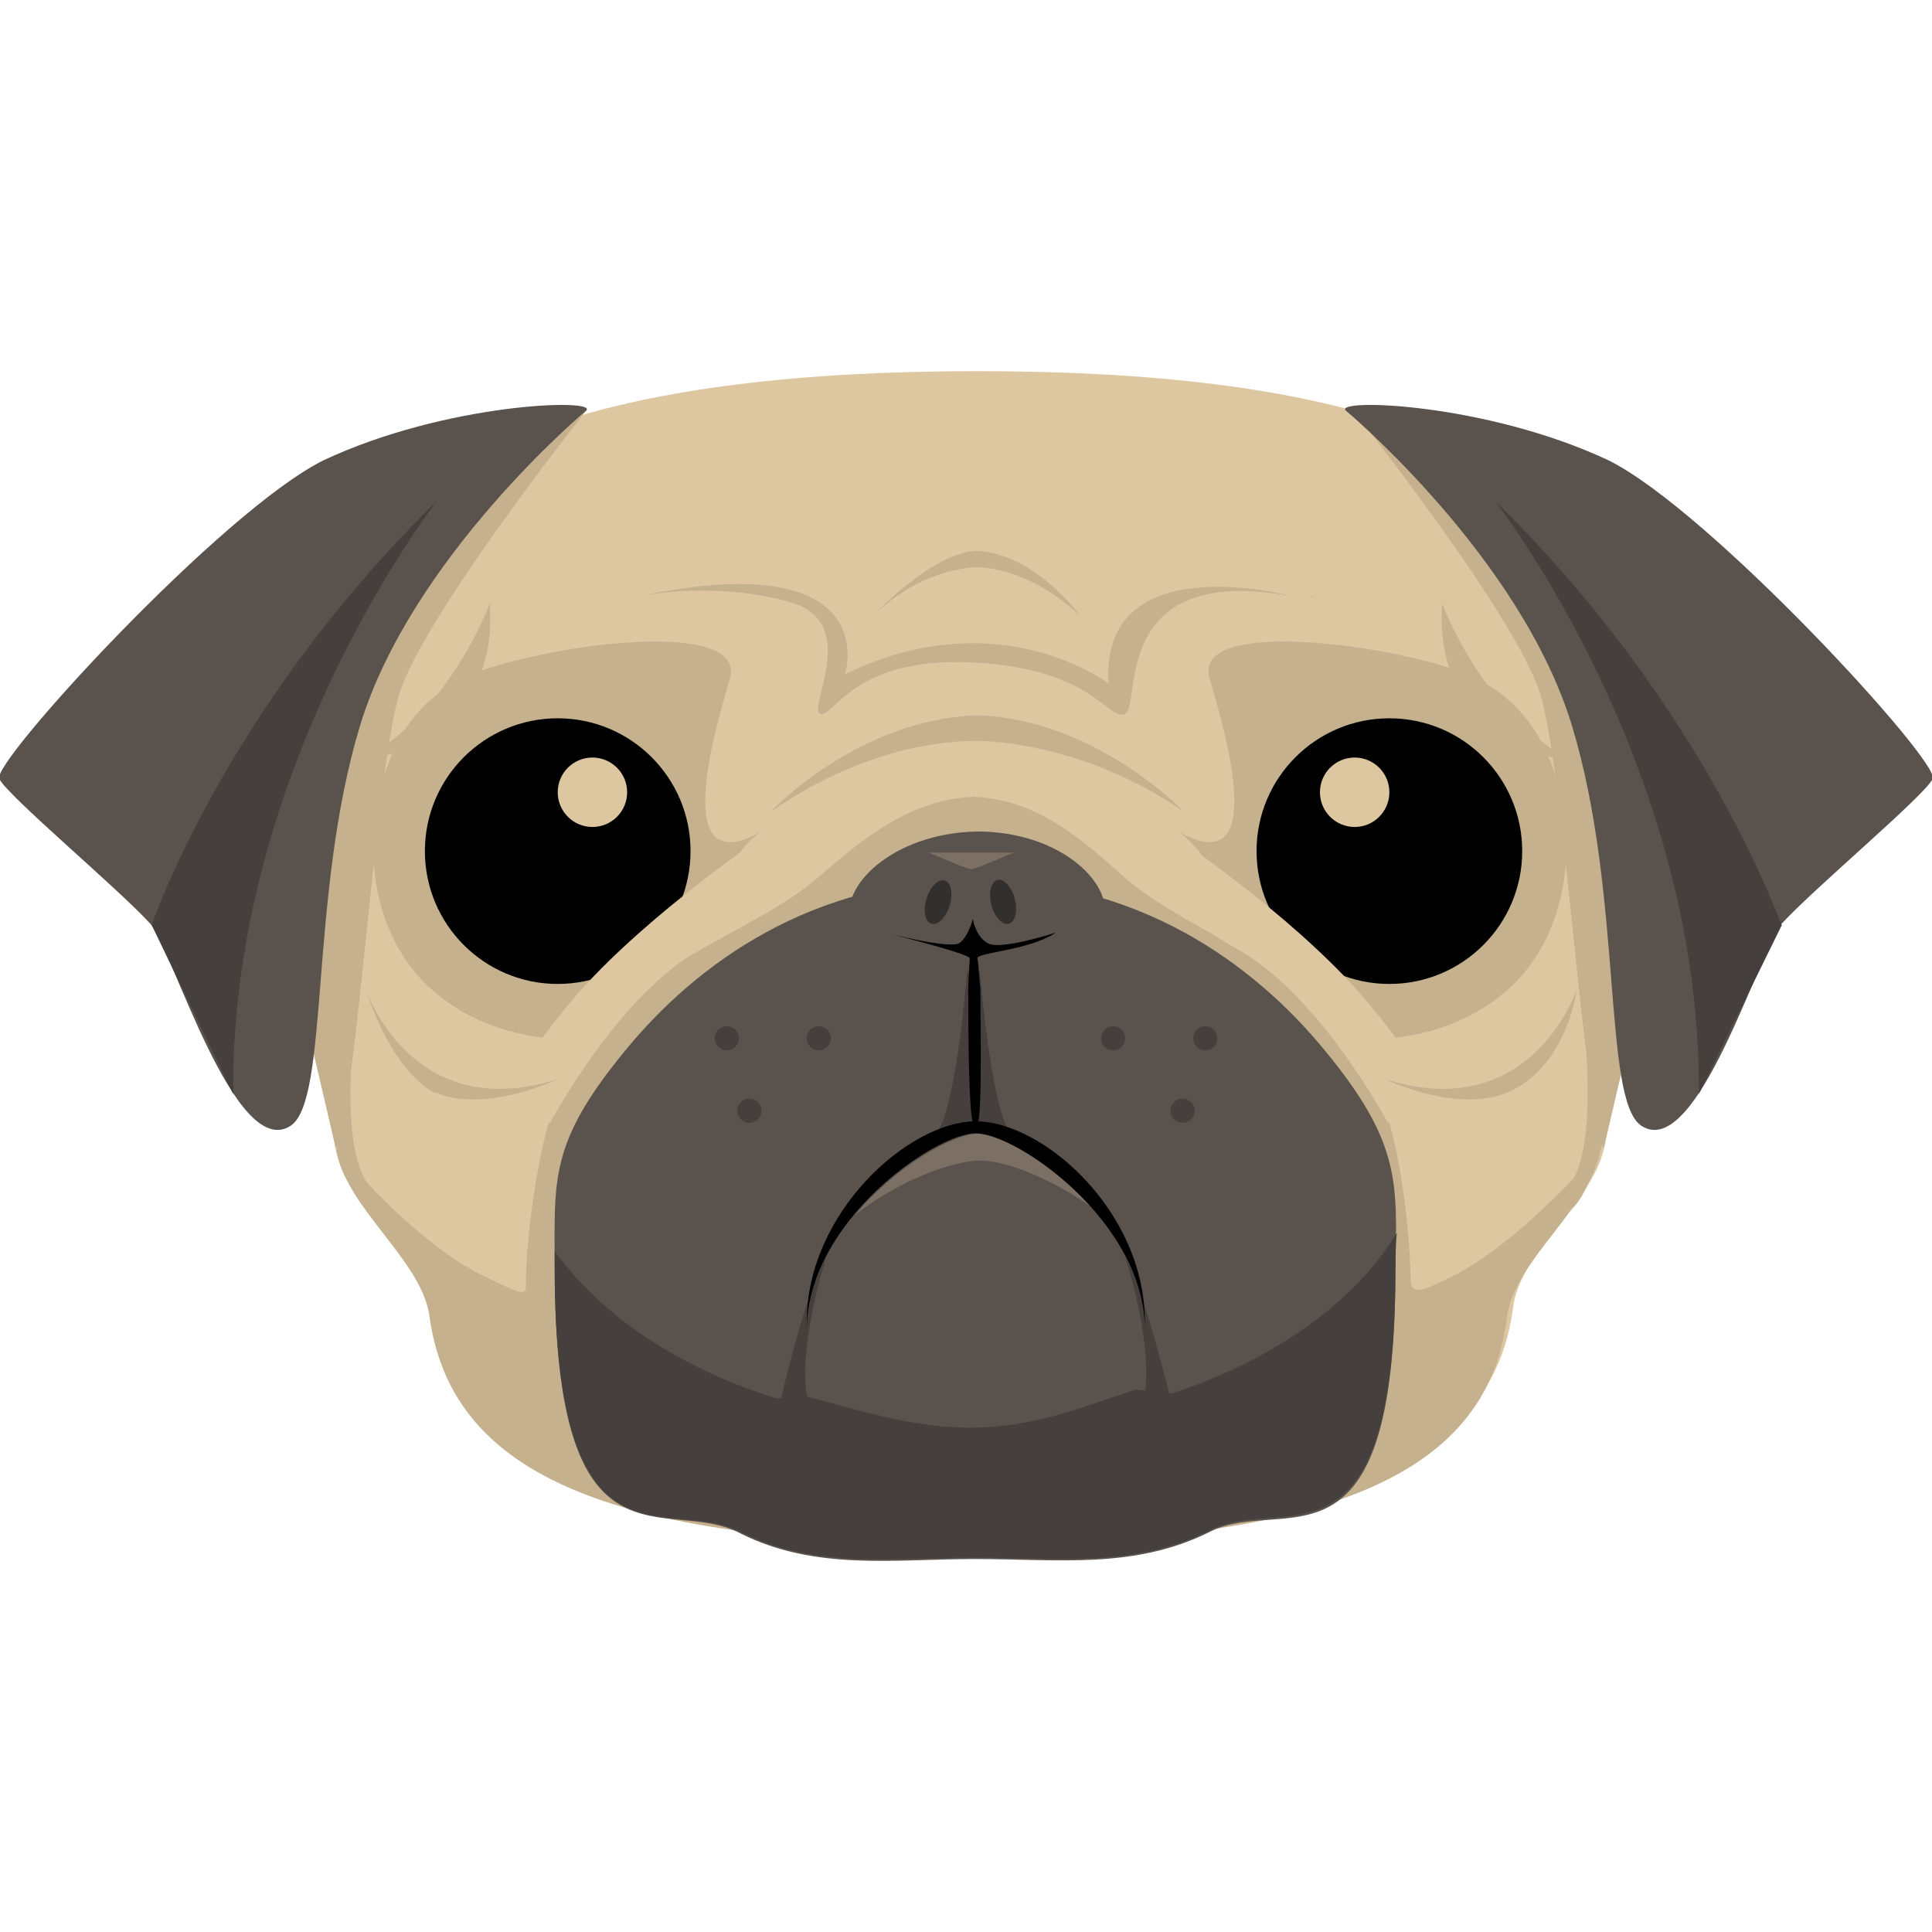 <svg enable-background="new 0 0 128 128" version="1.1" viewBox="0 0 128 128" xml:space="preserve" xmlns="http://www.w3.org/2000/svg"><style type="text/css">
	.st0{fill:#C1272D;}
	.st1{fill:#ddc7a1;}
	.st2{fill:#ED1C24;}
	.st3{fill:#c5b18d;}
	.st4{fill:#ddc7a1ddc7a1;}
	.st5{fill:#FF931E;}
	.st6{fill:#FFB81E;}
	.st7{fill:#5a524c;}
	.st8{fill:#45403d;}
	.st9{fill:#7c6f64;}
	.st10{fill:#32302f;}
	.st11{fill:#FFCC66;}
	.st12{fill:#CCCCCC;}
	.st13{fill:#B3B3B3;}
	.st14{fill:#989898;}
	.st15{fill:#323232;}
	.st16{fill:#1E1E1E;}
	.st17{fill:#4C4C4C;}
	.st18{fill:#E6E6E6;}
	.st19{fill:#606060;}
</style><g transform="translate(-.25 -1.711)"><path class="st1" d="m107.4 50.9c-.2-4.4.4-8.3-1.6-11.6-4.8-8.2-16.8-13-40.8-13v.7h-.5.5v-.7c-24 0-36.6 4.8-41.4 13.1-1.9 3.4-1.7 7.2-2 11.6-.2 3.5-1.8 7.2-1.1 11.2.8 5.2 1.1 10.4 1.9 15.2.6 3.9 6 7.2 6.5 10.9 1.4 10.2 12 14.9 36 14.9v.8h-.6.7v-.8c24 0 34.2-4.7 35.5-14.9.5-3.8 5.5-7 6.1-10.9.8-4.8 1.1-10 1.9-15.2.7-4-.9-7.8-1.1-11.3z" fill="#ddc7a1"/><path class="st3" d="m64.6 54.5c4.3.1 7.3 2.8 10.1 5.3 3.3 2.9 8.9 4.9 11.2 7.4s5.3 5 6.4 8.9 1.4 8.9 1.4 10.2.7 1 2.7 0c4.7-2.3 9.9-8.5 9.9-8.5-.6 3.9-5.7 7.4-6.2 11.1-1.2 10.2-11.1 15.1-35.6 15.1h-.1.6" fill="#c5b18d"/><path class="st3" d="m80.4 46.7c.9 3.1 4.1 13.6-2.1 10.1 0 0 2.6 1.5 4.2 7.2 1.7 5.7 5.8 6.4 5.8 6.4s6.7 1.3 11.7-3c4.2-3.6 4.9-10 3.1-14.9-1.8-4.8-5-6.3-9.7-7.3-4.7-1.1-14.1-2-13 1.5z" fill="#c5b18d"/><circle cx="92.3" cy="58.1" r="8.8"/><circle class="st4" cx="90" cy="54.2" r="2.3" fill="#ddc7a1"/><path class="st1" d="m78.9 57.7s7.9 5.4 12.2 10.7 4.2 6.3 4.2 6.3l-3.1 1.4s-4.4-8.3-9.8-11.4c-5.5-3.1-6.1-5.7-6.1-5.7z" fill="#ddc7a1"/><path class="st3" d="m64.9 54.5c-4.3.1-7.5 2.8-10.4 5.3-3.3 2.9-9.1 4.9-11.4 7.4s-5.4 5-6.5 8.9-1.5 8.9-1.5 10.2.2 1.4-2.7 0c-4.7-2.2-9.9-8.5-9.9-8.5.6 3.9 5.7 7.4 6.2 11.1 1.4 10.2 11.3 15.1 35.8 15.1h.5" fill="#c5b18d"/><path class="st7" d="m88.1 71.4c-4.8-5.9-12.5-11.4-23.2-11.4h-.1c-10.7 0-18.4 5.5-23.2 11.4-5 6.1-4.6 8.5-4.6 14.3 0 21 7.4 15 12.3 17.6 5 2.5 10.2 1.7 15.5 1.7h.1c5.4 0 10.5.7 15.5-1.8 4.9-2.5 12.3 3.7 12.3-17.3.1-5.8.4-8.4-4.6-14.5z" fill="#5a524c"/><path class="st8" d="m64.4 65.2s-.7 9.7-2.1 11.6l2.6-.6z" fill="#45403d"/><path class="st8" d="m65.1 65.2s.7 9.7 2.1 11.6l-2.6-.6z" fill="#45403d"/><path class="st7" d="m56.7 62.9c-1-2.3 2.6-6 8.3-6.1 5.7 0 9.3 3.7 8.3 6.1s-4.6 3.1-8.3 3.2c-3.6-.1-7.3-.8-8.3-3.2z" fill="#5a524c"/><path d="m65 65.2c0-.4 3.4-.5 5.2-1.7 0 0-3.7 1.2-4.5.7-.8-.4-1-1.6-1-1.6s-.3 1.2-.9 1.6c-.7.4-4.9-.7-4.9-.7s5.6 1.4 5.6 1.7-.1 1.3-.1 2c0 2.5 0 8.7.4 9.2.6.9.4-6.7.4-9.2-.1-.8-.1-1.6-.2-2z"/><path class="st9" d="m65.2 78.6c1.7 0 4.7 1.2 7.4 3.1-2.6-2.9-5.7-4.9-7.4-4.9-1.8 0-5.6 2.2-8.3 5.4 2.8-2.2 6.4-3.6 8.3-3.6z" fill="#7c6f64"/><g fill="#45403d"><path class="st8" d="m64.5 96.3c-3.8 0-7.5-1.2-10.9-2.1-.7-.2-1.4.3-2.1.1-6.3-2-11.4-5.4-14.5-9.7v1c0 21 7.4 15.1 12.3 17.6 5 2.5 10.2 1.7 15.5 1.7h.1c5.4 0 10.5.7 15.5-1.8 4.9-2.5 12.3 3.6 12.3-17.4 0-.8 0-1.6.1-2.3-2.9 4.7-8.2 8.4-14.8 10.6-.6.2-2-.3-2.6-.2-3.6 1.2-6.8 2.5-10.9 2.5z"/><path class="st8" d="m55 85s-2.5 7.5-.8 10.8l-2.3-1s1.7-7.6 3.1-9.8z"/><path class="st8" d="m74.8 85s2.5 7.5.8 10.8l2.3-1s-1.8-7.6-3.1-9.8z"/></g><path class="st3" d="m48.6 46.7c-.9 3.1-4.1 13.6 2.1 10.1 0 0-2.6 1.5-4.2 7.2s-5.8 6.4-5.8 6.4-6.7 1.3-11.7-3c-4.2-3.6-4.9-10-3.1-14.9s5-6.3 9.7-7.3c4.7-1.1 14-2 13 1.5z" fill="#c5b18d"/><path d="m64.9 76.8c2.7 0 11.1 5.8 11.2 12.9v-.4c0-7.4-6.8-13.3-11.2-13.3s-11.2 6-11.2 13.3v.4c.1-7.1 8.5-12.9 11.2-12.9z"/><g fill="#32302f"><ellipse class="st10" transform="matrix(.968 -.25 .25 .968 -13.234 18.606)" cx="66.7" cy="61.5" rx=".8" ry="1.5"/><ellipse class="st10" transform="matrix(.955 .296 -.296 .955 21.012 -15.721)" cx="62.4" cy="61.5" rx=".8" ry="1.5"/></g><circle cx="37.2" cy="58.1" r="8.8"/><circle class="st4" cx="39.5" cy="54.2" r="2.3" fill="#ddc7a1"/><path class="st9" d="m67.5 58.2c0-.1-2.3 1-2.9 1.1-.6-.1-2.9-1.2-2.9-1.1h2.9 2.9z" fill="#7c6f64"/><path class="st1" d="m50 57.7s-7.9 5.4-12.2 10.7-4.2 6.3-4.2 6.3l3.1 1.4s4.4-8.3 9.8-11.4 6.1-5.7 6.1-5.7z" fill="#ddc7a1"/><g fill="#c5b18d"><path class="st3" d="m32.7 41.7s-2.7 7.4-8.7 10.5c0 0 9.4-1.1 8.7-10.5z"/><path class="st3" d="m95.8 41.7s2.7 7.4 8.7 10.5c0 0-9.4-1.1-8.7-10.5z"/><path class="st3" d="m78.7 55.5s-5.9-6.2-13.8-6.4h.1.1c-8 .2-13.8 6.4-13.8 6.4 6.9-4.8 12.8-4.7 13.8-4.7-.1 0 6.7-.1 13.6 4.7z"/><path class="st3" d="m71.8 42.5s-3-4.2-7-4.3h.1.1c-3 .1-6.9 4.3-6.9 4.3 3.4-3.3 6.9-3.2 6.9-3.2s3.3-.1 6.8 3.2z"/><path class="st3" d="m37.2 73.2s-4.7 2.3-8.1.9h-.1c-3-1.7-4.5-6.8-4.5-6.8s3 9 12.7 5.9z"/><path class="st3" d="m92 73.2s4.7 2.3 8.1.9c4-1.7 4.6-6.8 4.6-6.8s-3 9-12.7 5.9z"/></g><path class="st3" d="m42.6 41.2c2.6-.5 6.9-.6 10.3.5 4.3 1.5.8 7 1.7 7.3s2.1-3.8 10.1-3.4c8.1.4 9 4 10.1 3.4s-1.1-10 11-7.8c0 0-12.7-3.4-12.1 5.8 0 0-7.3-5.6-17.5-.6.1 0 2.7-8.6-13.6-5.2z" fill="#c5b18d"/><g fill="#c5b18d"><path class="st3" d="m86.9 41.2c.2 0 .3.1.4.1s-.1-.1-.4-.1z"/><path class="st3" d="m86.9 41.2z"/><path class="st3" d="m39.1 28.9s-10.8 13.6-12.4 18.8c-1.6 5.3-2.8 27-4.2 30.1l-5-21.4 9.2-22.3z"/><path class="st3" d="m89.9 28.9s10.8 13.6 12.4 18.8c1.6 5.3 2.8 27 4.2 30.1l5-21.4-9.2-22.3z"/></g><path class="st7" d="m89.4 28.9s11.6 9.7 15 20.9 2 24.8 4.6 26.5c3.7 2.4 7.9-11.9 9.3-13.4 2.2-2.4 9.5-8.5 10-9.6s-14.8-17.8-21.5-21.1c-8.1-3.8-18.1-4.1-17.4-3.3z" fill="#5a524c"/><path class="st8" d="m99.3 34.9s13.7 17.5 13.5 39.3l5.5-11.2c-.1 0-4.9-14.3-19-28.1z" fill="#45403d"/><path class="st7" d="m39.1 28.9s-11.6 9.7-15 20.9-2 24.8-4.6 26.5c-3.7 2.4-7.9-11.9-9.3-13.4-2.2-2.4-9.5-8.5-10-9.6s14.8-17.8 21.5-21.1c8.1-3.8 18.1-4.1 17.4-3.3z" fill="#5a524c"/><path class="st8" d="m29.2 34.9s-13.7 17.5-13.5 39.3l-5.4-11.2s4.8-14.3 18.9-28.1z" fill="#45403d"/><path class="st3" d="m21.8 74.6s1 5.4 2.6 7.1.5-1.3.5-1.3-1.7-.9-1.4-7.8-1.7 2-1.7 2z" fill="#c5b18d"/><path class="st3" d="m107.1 74.6s-1 5.4-2.6 7.1-.5-1.3-.5-1.3 1.7-.9 1.4-7.8 1.7 2 1.7 2z" fill="#c5b18d"/><g fill="#45403d"><circle class="st8" cx="54.5" cy="70.5" r=".8"/><circle class="st8" cx="49.9" cy="75.3" r=".8"/><circle class="st8" cx="48.4" cy="70.5" r=".8"/></g><g fill="#45403d"><circle class="st8" cx="74" cy="70.5" r=".8"/><circle class="st8" cx="78.6" cy="75.3" r=".8"/><circle class="st8" cx="80.1" cy="70.5" r=".8"/></g></g></svg>
